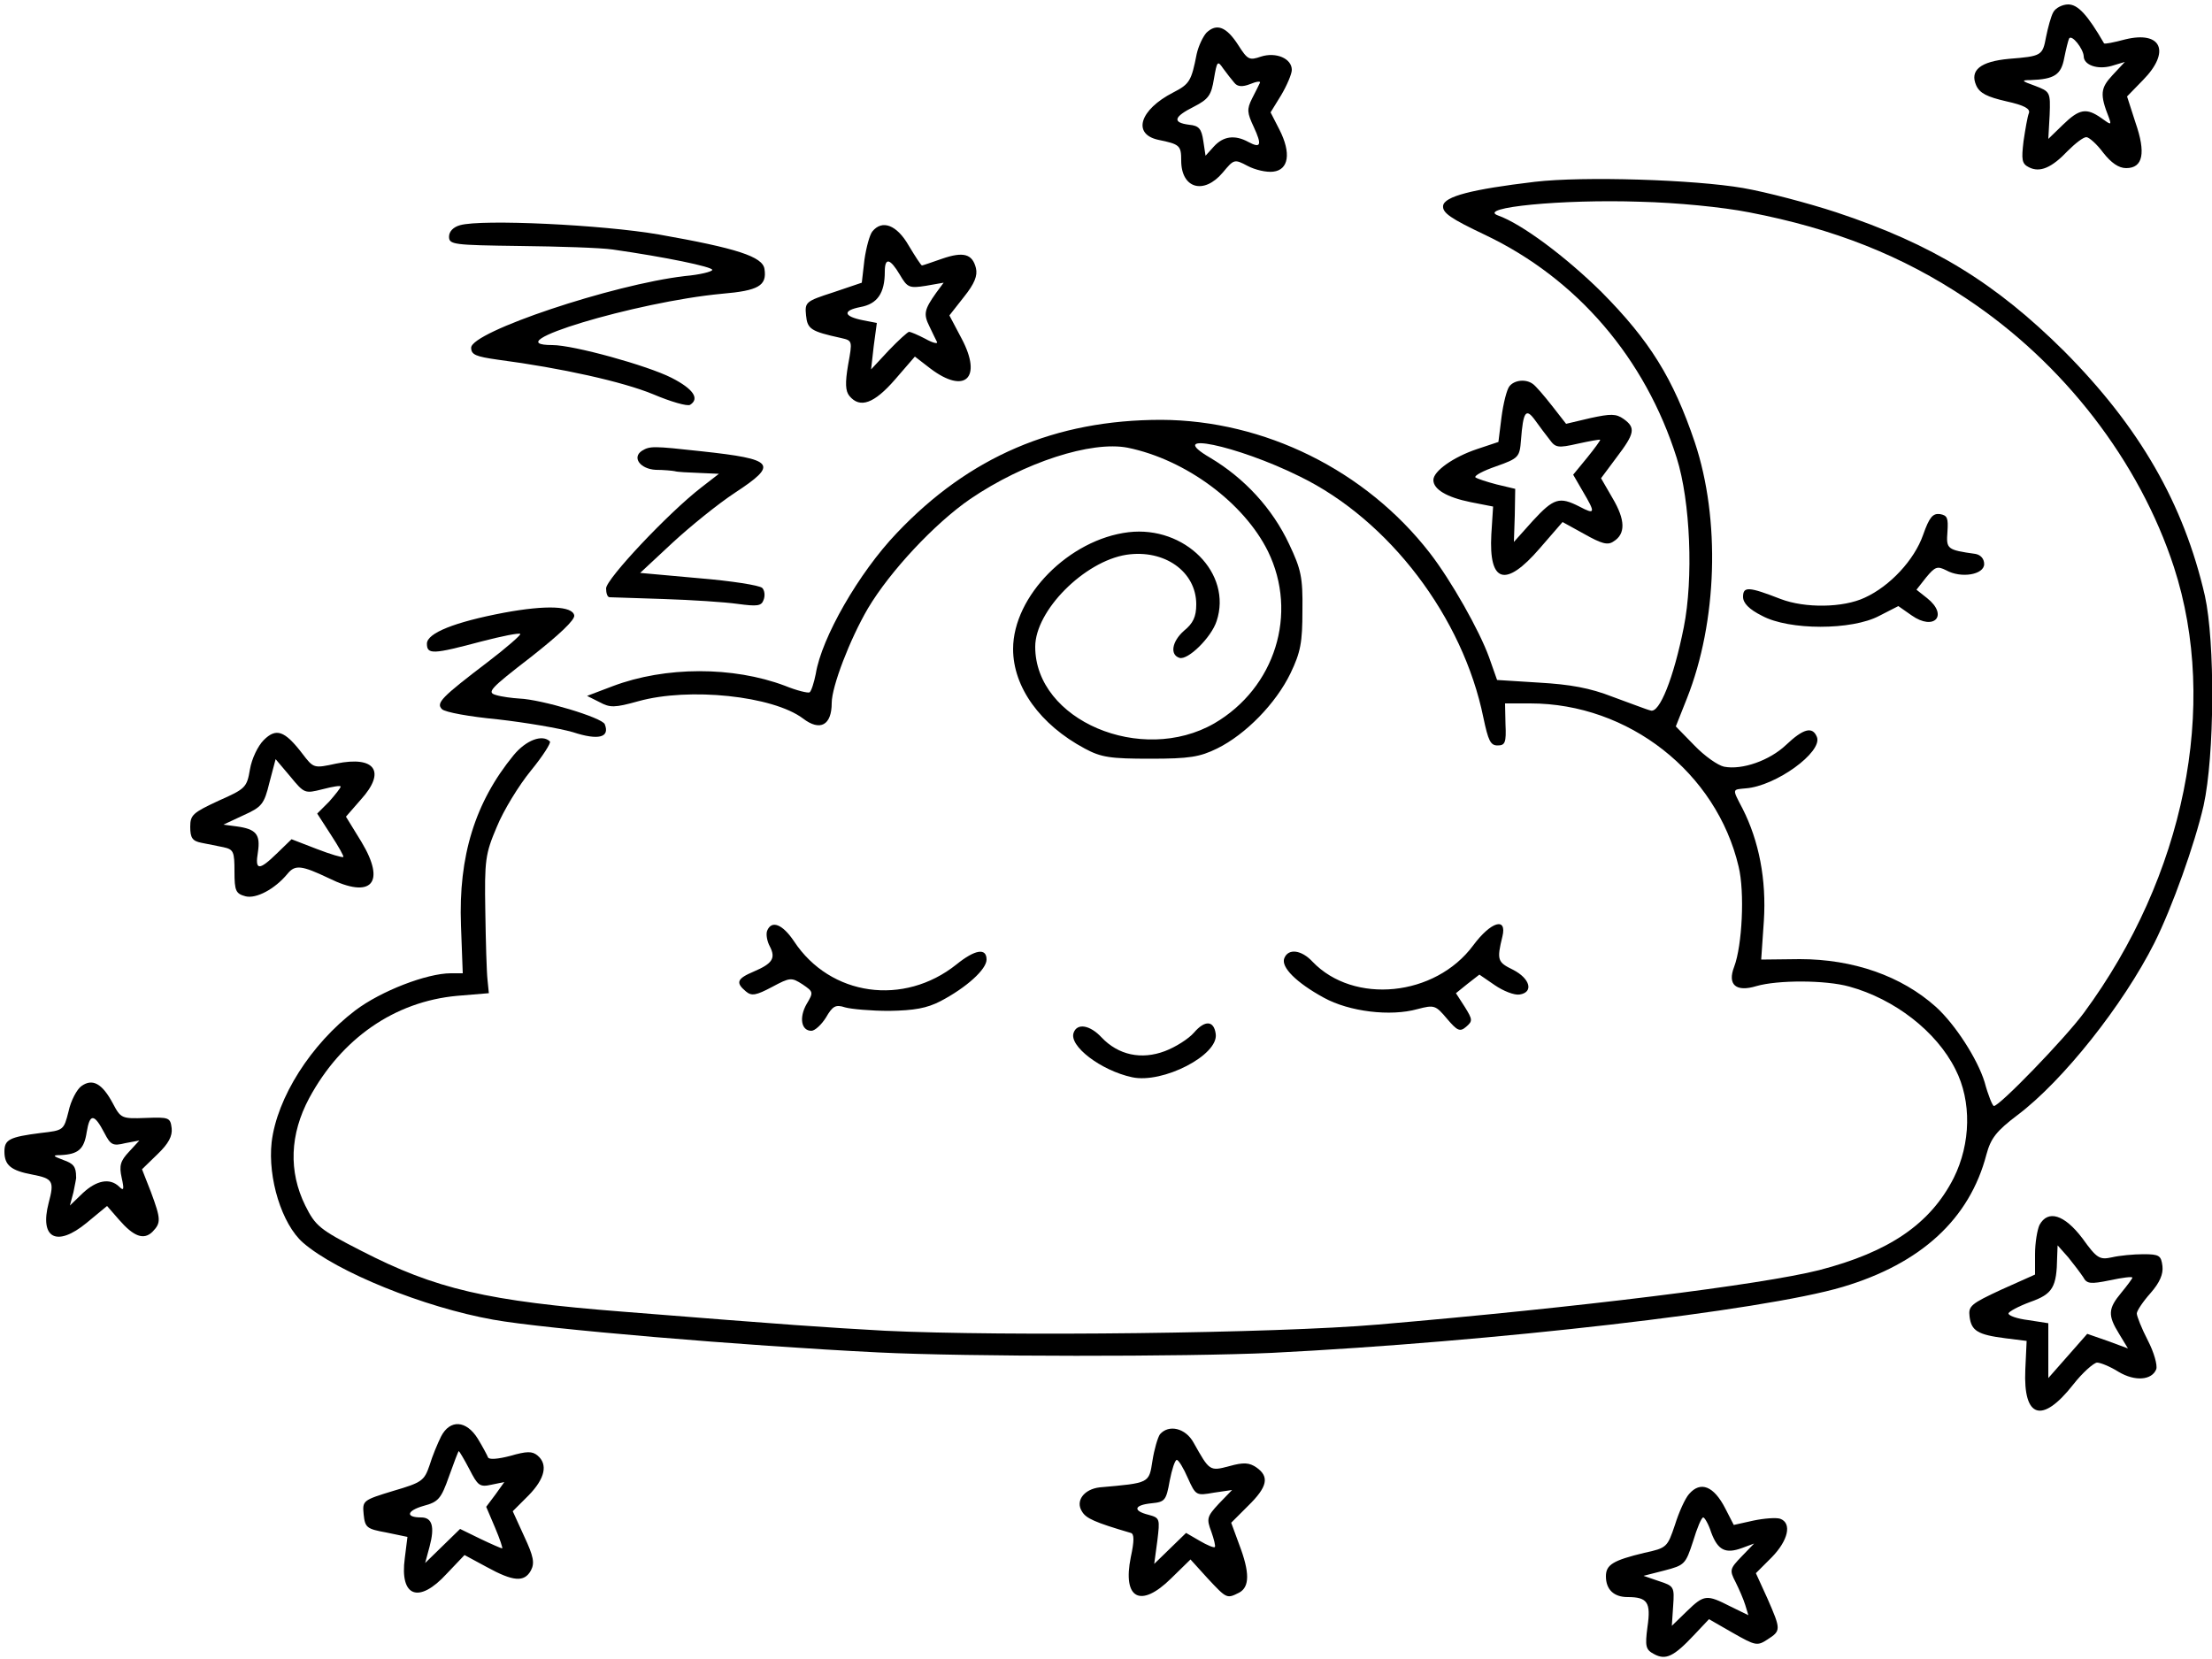 <svg version="1.0" xmlns="http://www.w3.org/2000/svg" width="152" height="114" viewBox="0 0 500 375"><g><path d="M464.1 2.8c-.5.9-1.2 3.5-1.6 5.5-.8 4.3-1 4.4-8.4 5-6.5.6-8.9 2.6-7.4 6 .8 1.8 2.5 2.6 6.8 3.6 4.1.9 5.5 1.7 5.1 2.7-.3.7-.8 3.6-1.2 6.3-.5 4.2-.4 5.1 1.2 5.9 2.5 1.3 5.2.1 8.8-3.7 1.7-1.7 3.5-3.1 4.2-3.1.6 0 2.4 1.6 3.8 3.5 1.8 2.3 3.5 3.5 5.2 3.5 3.8 0 4.5-3.4 2.1-10.3l-1.9-5.9 3.6-3.7c6.3-6.4 4.2-11.2-4-9.2-2.6.7-4.7 1.1-4.8.9-3.7-6.4-5.9-8.8-8.1-8.8-1.3 0-2.9.8-3.4 1.8zm6.9 9.9c0 2 3.1 3.1 6.3 2.2l3-.9-2.8 3c-2.7 2.9-2.9 4.3-.8 9.6.6 1.7.5 1.7-1.7.1-3.4-2.4-5-2.1-8.7 1.5l-3.3 3.2.3-5.4c.2-5.2.1-5.3-3.3-6.6-3.1-1.1-3.2-1.3-1-1.3 5.4-.2 6.9-1.2 7.6-5 .4-2 .9-4 1.1-4.4.6-1 3.2 2.3 3.3 4zM272.7 7.4c-.8.9-1.8 3-2.2 4.8-1.2 6.1-1.6 6.8-5.3 8.7-7.6 3.9-9.3 9.4-3.4 10.7 4.9 1 5.2 1.3 5.2 4.7 0 6.3 5.1 7.8 9.4 2.7 2.5-3 2.6-3.1 5.6-1.5 1.7.9 4.3 1.5 5.8 1.3 3.5-.4 4.1-4.2 1.4-9.5l-2-3.9 2.4-3.9c1.3-2.2 2.4-4.8 2.4-5.7 0-2.6-3.6-4.1-7-3-2.6.9-3 .7-5.1-2.6-2.7-4.2-4.9-5-7.2-2.8zm6.3 11.3c.7.9 1.8 1 3.6.3 1.4-.6 2.4-.7 2.2-.3-.2.5-1 2-1.8 3.6-1.2 2.4-1.1 3.2.4 6.4 1.9 4.1 1.6 4.9-1.2 3.4-3.1-1.7-5.7-1.3-7.8 1l-1.9 2.1-.5-3.3c-.4-2.8-1-3.5-3.2-3.7-3.9-.5-3.5-1.8 1.1-4.1 3.3-1.7 3.9-2.6 4.5-6.3.7-4 .8-4.2 2.1-2.3.8 1.1 1.9 2.5 2.5 3.2zM346.9 41.1c-14.3 1.7-20.4 3.3-20.7 5.4-.2 1.6 1.7 2.9 9.5 6.6C356.5 63 371.9 81 379 103.5c3.1 9.8 3.8 27.3 1.6 38.3-2.3 11.5-5.5 19.5-7.5 18.8-.9-.2-4.7-1.7-8.6-3.1-5.1-2-9.6-2.8-16.6-3.2l-9.5-.6-1.8-5.1c-2.2-6.1-8.6-17.4-13.4-23.6-14.5-18.7-37.4-30-60.7-30.1-24 0-43.4 8.3-59.8 25.6-8.6 9-17 23.7-18.3 31.8-.4 2-1 3.9-1.4 4.2-.4.2-2.9-.4-5.6-1.5-11.7-4.4-27-4.4-38.9.1l-5.8 2.2 2.8 1.4c2.4 1.3 3.4 1.3 8.8-.2 11.5-3.2 30.4-1.2 37.2 3.9 3.9 3 6.5 1.5 6.5-3.5 0-3.7 4.1-14.4 8.2-21.4 5-8.4 15.1-19.2 23.1-24.7 12.2-8.3 27.4-13.2 35.6-11.6 13.2 2.7 26.3 12.5 31.7 23.4 6.9 14.1 1.6 30.9-12.1 38.9-16.5 9.5-40.5-.7-40.5-17.3 0-8.2 11.1-19.3 20.6-20.8 8.6-1.3 15.8 3.8 15.8 11.2 0 2.8-.7 4.3-2.8 6-2.7 2.4-3.2 5.4-1 6.1 1.9.6 7.2-4.6 8.4-8.3 3.6-10.8-7.2-21.6-19.9-20.1-13.4 1.6-26.1 14.4-26.1 26.4 0 8.6 6.1 17.1 16.2 22.5 3.7 2 5.8 2.3 14.8 2.3 8.9 0 11.2-.4 15.1-2.3 6.5-3.2 13.3-10.2 16.6-17 2.3-4.8 2.7-7 2.7-14.2.1-7.5-.3-9.3-3-15-3.8-8.1-10.1-14.9-17.8-19.5-10.8-6.3 5.9-2.9 20.2 4.2 20.3 9.9 36.9 31.9 41.5 54.5 1.1 5.2 1.6 6.3 3.2 6.3 1.7 0 2-.6 1.8-4.8l-.1-4.7h5.7c22.2 0 42.1 15.6 47.1 36.9 1.4 5.8.8 17.8-1 22.6-1.6 4.1.4 5.8 5 4.4 4.8-1.4 15.6-1.4 21 .1 10.2 2.8 19.7 10.1 24 18.7 3.7 7.2 3.5 16.8-.4 24.6-5.3 10.4-14.6 16.7-30.4 20.8-13.1 3.3-54.1 8.4-99.7 12.3-23.1 2-84.5 2.7-111.5 1.4-14.1-.8-20.3-1.2-59.1-4.3-30.8-2.4-42.4-5.1-59.3-13.8-9.4-4.8-10.3-5.6-12.6-10.2-3.8-7.7-3.5-16.1.9-24.3 7.3-13.5 19.3-21.8 33.4-23.1l7.2-.6-.3-3c-.2-1.7-.4-8.6-.5-15.5-.2-11.6 0-13 2.6-19.1 1.5-3.7 5-9.4 7.7-12.7 2.7-3.3 4.6-6.3 4.3-6.6-1.7-1.7-5.4-.3-8.2 3.1-8.7 10.6-12.5 22.8-11.9 38.5l.4 10.8h-2.7c-5.4 0-15.8 4-21.6 8.4-10 7.6-17.7 19.7-18.9 29.8-.9 8.1 2.3 18.5 7.1 22.7 7.6 6.6 27.3 14.6 43 17.4 11.6 2.1 56.6 5.9 87 7.4 20.2 1 69.3 1 89 .1 49.8-2.5 110.8-9.5 129-14.9 17.8-5.3 28.7-15.4 32.5-29.9 1-3.7 2.2-5.3 7.1-9 10.2-7.7 23.8-24.8 30.9-38.9 4-8 9.1-22.3 11.1-31 2.5-11.4 2.6-36.9.3-47.4-4.8-20.9-14.8-38.2-31.8-55.3C451 63.9 436.8 55.2 415.1 48c-6.4-2.1-15.9-4.6-21.1-5.5-11-1.9-36.1-2.7-47.1-1.4zm48.5 6.9c19.2 3.7 34.6 9.8 49.1 19.5 22 14.6 39.1 36.8 46.9 60.7 10.2 31.4 2.4 69.9-20.4 100.8-4.3 5.8-19 21-20.3 21-.3 0-1.3-2.4-2.1-5.4-1.6-5.2-6.6-13-11-17-7.8-7-18.7-10.8-30.8-10.8l-8.7.1.6-8.7c.6-9.4-1.1-18.1-4.8-25.4-2.4-4.6-2.4-4.3.7-4.6 6.8-.5 17.4-8.2 16.1-11.6-1-2.5-3.1-1.9-7 1.8-3.7 3.5-9.9 5.7-14 4.9-1.4-.3-4.4-2.4-6.7-4.8l-4.2-4.3 2.5-6.3c6.9-17.4 7.6-40.5 1.8-57.9-4.9-14.5-10.2-23-21.1-34-8-7.9-18-15.4-23.4-17.3-4.9-1.8 14.6-3.7 32.1-3.1 8.3.2 18.6 1.2 24.7 2.4z"/><path d="M434.7 120.9c-2 5.7-7.5 11.6-13.2 14.2-4.9 2.3-13.5 2.4-19 .3-7.2-2.8-8.5-2.9-8.5-.5 0 1.4 1.3 2.8 4.3 4.3 6.1 3.3 20.3 3.3 26.5 0l4.3-2.2 3 2.1c5.1 3.6 8.4 0 3.5-3.9l-2.4-1.9 2.2-2.8c2-2.4 2.5-2.6 4.5-1.6 3.4 1.9 8.6 1 8.6-1.4 0-1.2-.8-2.1-2-2.3-6.4-.9-6.6-1.1-6.3-5 .2-3.1 0-3.7-1.7-4-1.6-.2-2.4.7-3.8 4.7zM104 50.9c-1.5.4-2.5 1.4-2.5 2.6 0 1.8 1 1.9 16 2.1 8.8.1 18.3.4 21 .8 11.9 1.7 22.5 3.9 22.5 4.6 0 .4-2.8 1.1-6.2 1.4-16.3 1.9-48.3 12.6-48.3 16.2 0 1.6 1.1 2 6 2.7 14.5 1.9 28.3 5 35.1 7.8 4 1.7 7.8 2.8 8.4 2.4 2.2-1.4.7-3.6-4.2-6.1-5.5-2.8-22.2-7.4-26.9-7.4-13.6 0 18.9-9.8 38.3-11.6 8.2-.7 10.2-1.8 9.6-5.6-.4-2.8-6.3-4.7-23.9-7.8-12.7-2.2-40-3.5-44.9-2.1zM197.2 52.3c-.6.7-1.4 3.6-1.8 6.4l-.6 5.2-6.5 2.2c-6.2 2-6.4 2.2-6.1 5.2.3 3.1 1.1 3.6 7.9 5.1 2.6.6 2.6.6 1.6 6.1-.7 4.1-.6 5.9.3 7 2.4 2.9 5.6 1.7 10.3-3.7l4.5-5.2 3.5 2.7c7.8 5.9 11.8 2.2 7.1-6.7l-2.8-5.3 3.3-4.2c2.4-3 3.1-4.8 2.7-6.5-.8-3.2-2.8-3.8-7.7-2.1-2.3.8-4.3 1.5-4.5 1.5-.2 0-1.5-2-3-4.5-2.7-4.7-6-5.9-8.2-3.2zm6.2 9.8c1.7 2.9 2.1 3.1 5.9 2.5l4-.7-1.7 2.3c-2.7 3.8-2.9 4.8-1.5 7.6.7 1.5 1.5 3.1 1.7 3.5.2.5-1 .2-2.6-.7-1.7-.9-3.4-1.6-3.7-1.6-.3 0-2.4 1.9-4.6 4.2l-4 4.3.6-5.3.7-5.2-3.1-.6c-4.5-.9-4.7-2.2-.6-3 3.8-.7 5.5-3.1 5.5-8 0-3.3 1.2-3 3.4.7zM341.2 87.3c-.6.7-1.4 3.9-1.8 7l-.7 5.6-4.8 1.6c-5.4 1.8-9.9 5-9.9 7 0 2.1 3 3.9 8.4 5l5.1 1-.4 6.3c-.6 11 3.2 12.1 10.9 3.2l5.2-6 4.9 2.7c3.9 2.2 5.3 2.6 6.6 1.7 2.8-1.7 2.7-4.9-.2-9.8l-2.6-4.5 3.5-4.7c4.1-5.4 4.4-6.7 1.6-8.7-1.7-1.2-2.9-1.2-7.5-.2l-5.5 1.3-3.2-4.1c-1.8-2.3-3.7-4.5-4.3-4.9-1.6-1.2-4.2-.9-5.3.5zm9.1 12.1c1.3 1.8 1.9 1.9 6.3.9 2.7-.6 5-1 5.1-.9.1.1-1.2 1.9-2.9 4l-3.2 3.9 2.2 3.8c2.9 4.9 2.8 5.3-.8 3.4-4.5-2.3-5.8-1.9-10.5 3.2l-4.3 4.8.2-6 .1-6-4.2-1c-2.3-.6-4.4-1.3-4.8-1.6-.3-.4 1.8-1.5 4.7-2.5 5.1-1.8 5.3-2.1 5.6-5.9.5-6.5 1.1-7.4 3.2-4.5 1 1.4 2.5 3.4 3.3 4.4zM145.1 101.9c-2.3 1.5-.4 4.1 3.1 4.3 1.8 0 3.8.2 4.3.3.6.2 3 .3 5.5.4l4.5.2-4 3.1C151 116 137 130.9 137 133c0 1.1.3 2 .8 2 .4 0 5.9.2 12.2.4 6.3.2 13.9.7 16.7 1.1 4.5.6 5.4.5 5.9-.9.4-1 .2-2.2-.3-2.7-.6-.6-7-1.6-14.3-2.2l-13.3-1.2 7.3-6.8c4-3.7 10.3-8.8 14.1-11.3 9.9-6.5 9.1-7.6-7.6-9.4-10.9-1.2-11.6-1.2-13.4-.1zM113.9 138.5c-11.1 2.1-17.4 4.6-17.4 7 0 2.5 1.4 2.4 12.3-.5 4.6-1.2 8.6-2 8.8-1.7.2.2-3.1 3.1-7.3 6.3-10.5 8-11.8 9.3-10.4 10.7.7.7 6.3 1.7 12.6 2.3 6.2.7 13.9 2 17 2.9 5.8 1.9 8.4 1.2 7.2-1.8-.6-1.5-14.3-5.6-19.3-5.8-1.6-.1-4-.4-5.3-.8-2.1-.6-1.4-1.4 7.8-8.5 6.5-5.1 10.1-8.5 9.9-9.5-.4-2.1-6.2-2.4-15.9-.6zM59.6 167.3c-1.3 1.3-2.7 4.2-3.1 6.6-.7 4.1-1 4.4-7.1 7.1-5.8 2.7-6.4 3.2-6.4 5.9 0 2.5.5 3.2 2.5 3.6 1.4.3 3.6.7 5 1 2.3.5 2.5 1 2.5 5.5 0 4.4.3 5 2.5 5.6 2.4.6 6.6-1.6 9.5-5.1 1.7-2.1 3.2-1.9 9.3 1 9.7 4.8 13 1.1 7.4-8.2l-3.5-5.7 3.4-3.9c5.7-6.3 3.2-9.9-5.6-8.1-5.1 1.1-5.1 1.1-7.7-2.3-4-5.2-5.9-5.8-8.7-3zm13.3 11.1c2.3-.6 4.1-.9 4.1-.6 0 .3-1.2 1.8-2.6 3.4l-2.7 2.7 3.1 4.8c1.7 2.6 3 4.9 2.8 5-.2.2-2.9-.6-6-1.8l-5.7-2.2-3.2 3.1c-4.2 4.1-5.1 4-4.4-.2.6-4-.4-5.2-4.8-5.8l-3-.4 4.5-2.1c4.2-1.9 4.7-2.5 5.9-7.4l1.4-5.3 3.3 3.9c3.2 3.9 3.3 3.9 7.3 2.9zM173.4 210.4c-.3.8 0 2.4.6 3.5 1.4 2.7.6 3.9-3.6 5.7-3.8 1.6-4.2 2.5-1.8 4.5 1.3 1.1 2.3.9 5.9-1 4.1-2.2 4.4-2.2 6.9-.6 2.5 1.7 2.5 1.8.9 4.5-1.7 3-1.2 6 1.1 6 .8 0 2.3-1.4 3.3-3 1.5-2.6 2.2-3 4.3-2.3 1.4.4 5.9.8 10 .8 5.7-.1 8.5-.6 11.6-2.2 5.9-3.1 10.4-7.2 10.4-9.4 0-2.7-2.6-2.3-6.8 1.1-11.9 9.5-28.5 7.2-36.7-5.2-2.6-3.9-5.1-4.9-6.1-2.4zM333 213.7c-8.6 11.6-27 13.4-36.3 3.7-2.5-2.7-5.5-3.1-6.4-.8-.8 2 2.7 5.5 8.9 8.9 5.8 3.2 15.1 4.3 21.2 2.6 3.8-1 4.1-.9 6.7 2.2 2.3 2.7 2.9 3 4.3 1.8 1.5-1.3 1.5-1.6-.3-4.5l-2-3.1 2.6-2.1 2.7-2.1 3.5 2.4c1.9 1.3 4.4 2.3 5.6 2.1 3.2-.5 2.4-3.6-1.5-5.6-3.5-1.7-3.7-2.2-2.4-7.5 1.1-4.5-2.6-3.4-6.6 2zM269.9 233.4c-1.2 1.4-4.2 3.3-6.6 4.2-5.3 2-10.5.9-14.3-3.1-2.6-2.8-5.5-3.3-6.3-1.1-1.2 3 6.2 8.6 13.2 10.1 6.9 1.5 19.6-5 18.9-9.8-.4-3-2.4-3.2-4.9-.3zM18.4 245.5c-1 .7-2.4 3.3-2.9 5.7-1.1 4.3-1.1 4.3-6.3 4.9-7.1.9-8.2 1.5-8.2 4.2 0 3.1 1.5 4.3 6.3 5.2 4.7.9 5 1.5 3.7 6.4-2.1 8 1.8 10.1 8.6 4.5l4.6-3.8 2.7 3.1c3.3 3.8 5.6 4.7 7.6 2.7 1.9-2 1.9-2.8-.4-9l-2-5.1 3.5-3.4c2.5-2.4 3.4-4.1 3.2-5.9-.3-2.4-.6-2.5-5.9-2.3-5.4.2-5.6.1-7.4-3.3-2.4-4.5-4.6-5.7-7.1-3.9zm5.2 10.6c1.4 2.7 1.9 3 4.7 2.3l3.2-.6-2.3 2.5c-2 2.1-2.3 3.2-1.7 5.9.6 2.7.5 3.1-.6 2-2.1-2-5.1-1.4-8.2 1.5l-2.9 2.8.8-3c.3-1.7.7-3.2.6-3.5 0-2.3-.6-3-2.9-3.8-2.4-.9-2.5-1.1-.6-1.1 4-.2 5.3-1.3 5.9-5.2.7-4.3 1.7-4.2 4 .2zM461 276.9c-.5 1.1-1 4-1 6.6v4.6l-7.6 3.4c-6.9 3.2-7.5 3.7-7.2 6.1.4 3.2 1.8 4.1 8.1 4.9l4.8.6-.3 6.5c-.5 11 3.8 12.3 10.8 3.4 2.1-2.7 4.6-4.9 5.4-5 .8 0 3 .9 4.9 2.1 3.7 2.2 7.5 1.9 8.5-.6.3-.9-.5-3.8-1.9-6.5s-2.5-5.5-2.5-6.1c0-.6 1.4-2.7 3.1-4.6 2.1-2.4 2.9-4.3 2.7-6.1-.3-2.4-.7-2.7-4.3-2.7-2.2 0-5.4.3-7.1.7-2.8.6-3.4.3-6.7-4.3-4.1-5.4-7.8-6.5-9.7-3zm9.9 11.8c.8 1.5 1.6 1.6 6 .7 2.8-.6 5.1-.9 5.1-.6 0 .2-1.1 1.7-2.5 3.4-3 3.6-3.1 5.1-.5 9.3l2 3.3-4.6-1.7-4.6-1.6-4.4 5-4.4 5v-12.4l-4.5-.7c-2.5-.3-4.5-1-4.5-1.5 0-.4 2.2-1.6 4.9-2.6 5.1-1.8 6-3.3 6.1-10.2l.1-2.6 2.4 2.7c1.3 1.6 2.8 3.6 3.4 4.5zM99.7 324.7c-.8 1.6-2 4.5-2.6 6.5-1.2 3.5-1.7 3.9-8.2 5.8-6.9 2.1-7 2.2-6.7 5.3.3 3 .7 3.3 5.1 4.1l4.8 1-.6 4.8c-1.2 8.8 3.2 10.4 9.5 3.5l4-4.2 5 2.7c6 3.3 8.5 3.5 10 .8.9-1.7.6-3.2-1.5-7.7l-2.6-5.7 3.6-3.6c3.7-3.8 4.4-7 2-9-1.2-1-2.4-1-6.2.1-2.7.7-4.8.9-5 .3-.2-.5-1.2-2.4-2.3-4.2-2.6-4.2-6.3-4.4-8.3-.5zm6.4 7.4c1.9 3.7 2.3 4.1 5 3.5l2.9-.6-2 2.8-2.1 2.8 2 4.7c1.1 2.6 1.8 4.7 1.6 4.7-.2 0-2.5-1-5-2.2l-4.5-2.2-4 3.9-3.9 3.8 1-3.7c1.2-4.5.6-6.6-1.9-6.6-3.6 0-3.3-1.5.5-2.6 3.4-.9 4-1.6 5.8-6.7 1.1-3.1 2.1-5.7 2.2-5.7.1 0 1.2 1.8 2.4 4.1zM262.2 324.2c-.5.7-1.3 3.4-1.7 6-.8 5.1-.6 5-11.9 6-3.6.4-5.6 3.1-4 5.5.9 1.5 2.8 2.4 11 4.8.8.2.8 1.8 0 5.5-1.9 9.4 2.2 11.6 9.1 4.8l4.4-4.3 3.9 4.3c4.3 4.6 4.3 4.6 7.1 3.2 2.4-1.3 2.4-4.6 0-10.9l-1.8-4.9 3.8-3.8c4.4-4.3 4.9-6.6 1.9-8.7-1.6-1.1-2.9-1.2-6.1-.3-4.5 1.2-4.5 1.1-8.1-5.3-1.8-3.3-5.6-4.2-7.6-1.9zm6.3 9.9c1.8 4 1.9 4 5.9 3.3l4.1-.6-3 3.1c-2.7 2.9-2.8 3.4-1.7 6.3.6 1.7 1 3.3.8 3.5-.2.2-1.7-.4-3.4-1.4l-3.1-1.8-3.6 3.5-3.6 3.5.7-5.2c.6-5 .6-5.2-2-5.9-3.6-.9-3.3-2.2.7-2.6 3-.3 3.3-.6 4.1-5.1.5-2.6 1.2-4.7 1.6-4.7.4 0 1.5 1.8 2.5 4.1zM381.8 337.7c-.9 1-2.3 4.1-3.2 7-1.7 5-1.8 5.2-6.9 6.3-7.1 1.7-8.7 2.7-8.7 5.3 0 3 1.8 4.7 4.9 4.7 4.5 0 5.3 1.2 4.5 6.7-.6 4.5-.4 5.2 1.5 6.2 2.6 1.4 4.4.6 9-4.3l3.4-3.6 5.4 3.1c5.1 2.9 5.5 3 7.8 1.5 3.1-2 3.1-2.2 0-9.3l-2.6-5.7 3.6-3.6c3.7-3.8 4.6-7.7 1.9-8.7-.9-.3-3.6-.1-6 .4l-4.5 1-1.9-3.7c-2.6-5.1-5.6-6.3-8.2-3.3zm5 8.7c1.5 4 3.2 4.9 7 3.5l2.7-1-2.8 2.9c-2.7 2.8-2.8 3.1-1.4 5.8.8 1.6 1.8 3.9 2.2 5.2l.7 2.3-4.1-2c-5.3-2.7-5.9-2.7-9.8 1.1l-3.4 3.3.3-4.5c.3-4.3.2-4.5-3.2-5.6l-3.5-1.2 4.7-1.2c4.6-1.2 4.8-1.4 6.5-6.6.9-3 1.9-5.4 2.3-5.4.3 0 1.2 1.5 1.8 3.4z"/></g></svg>
